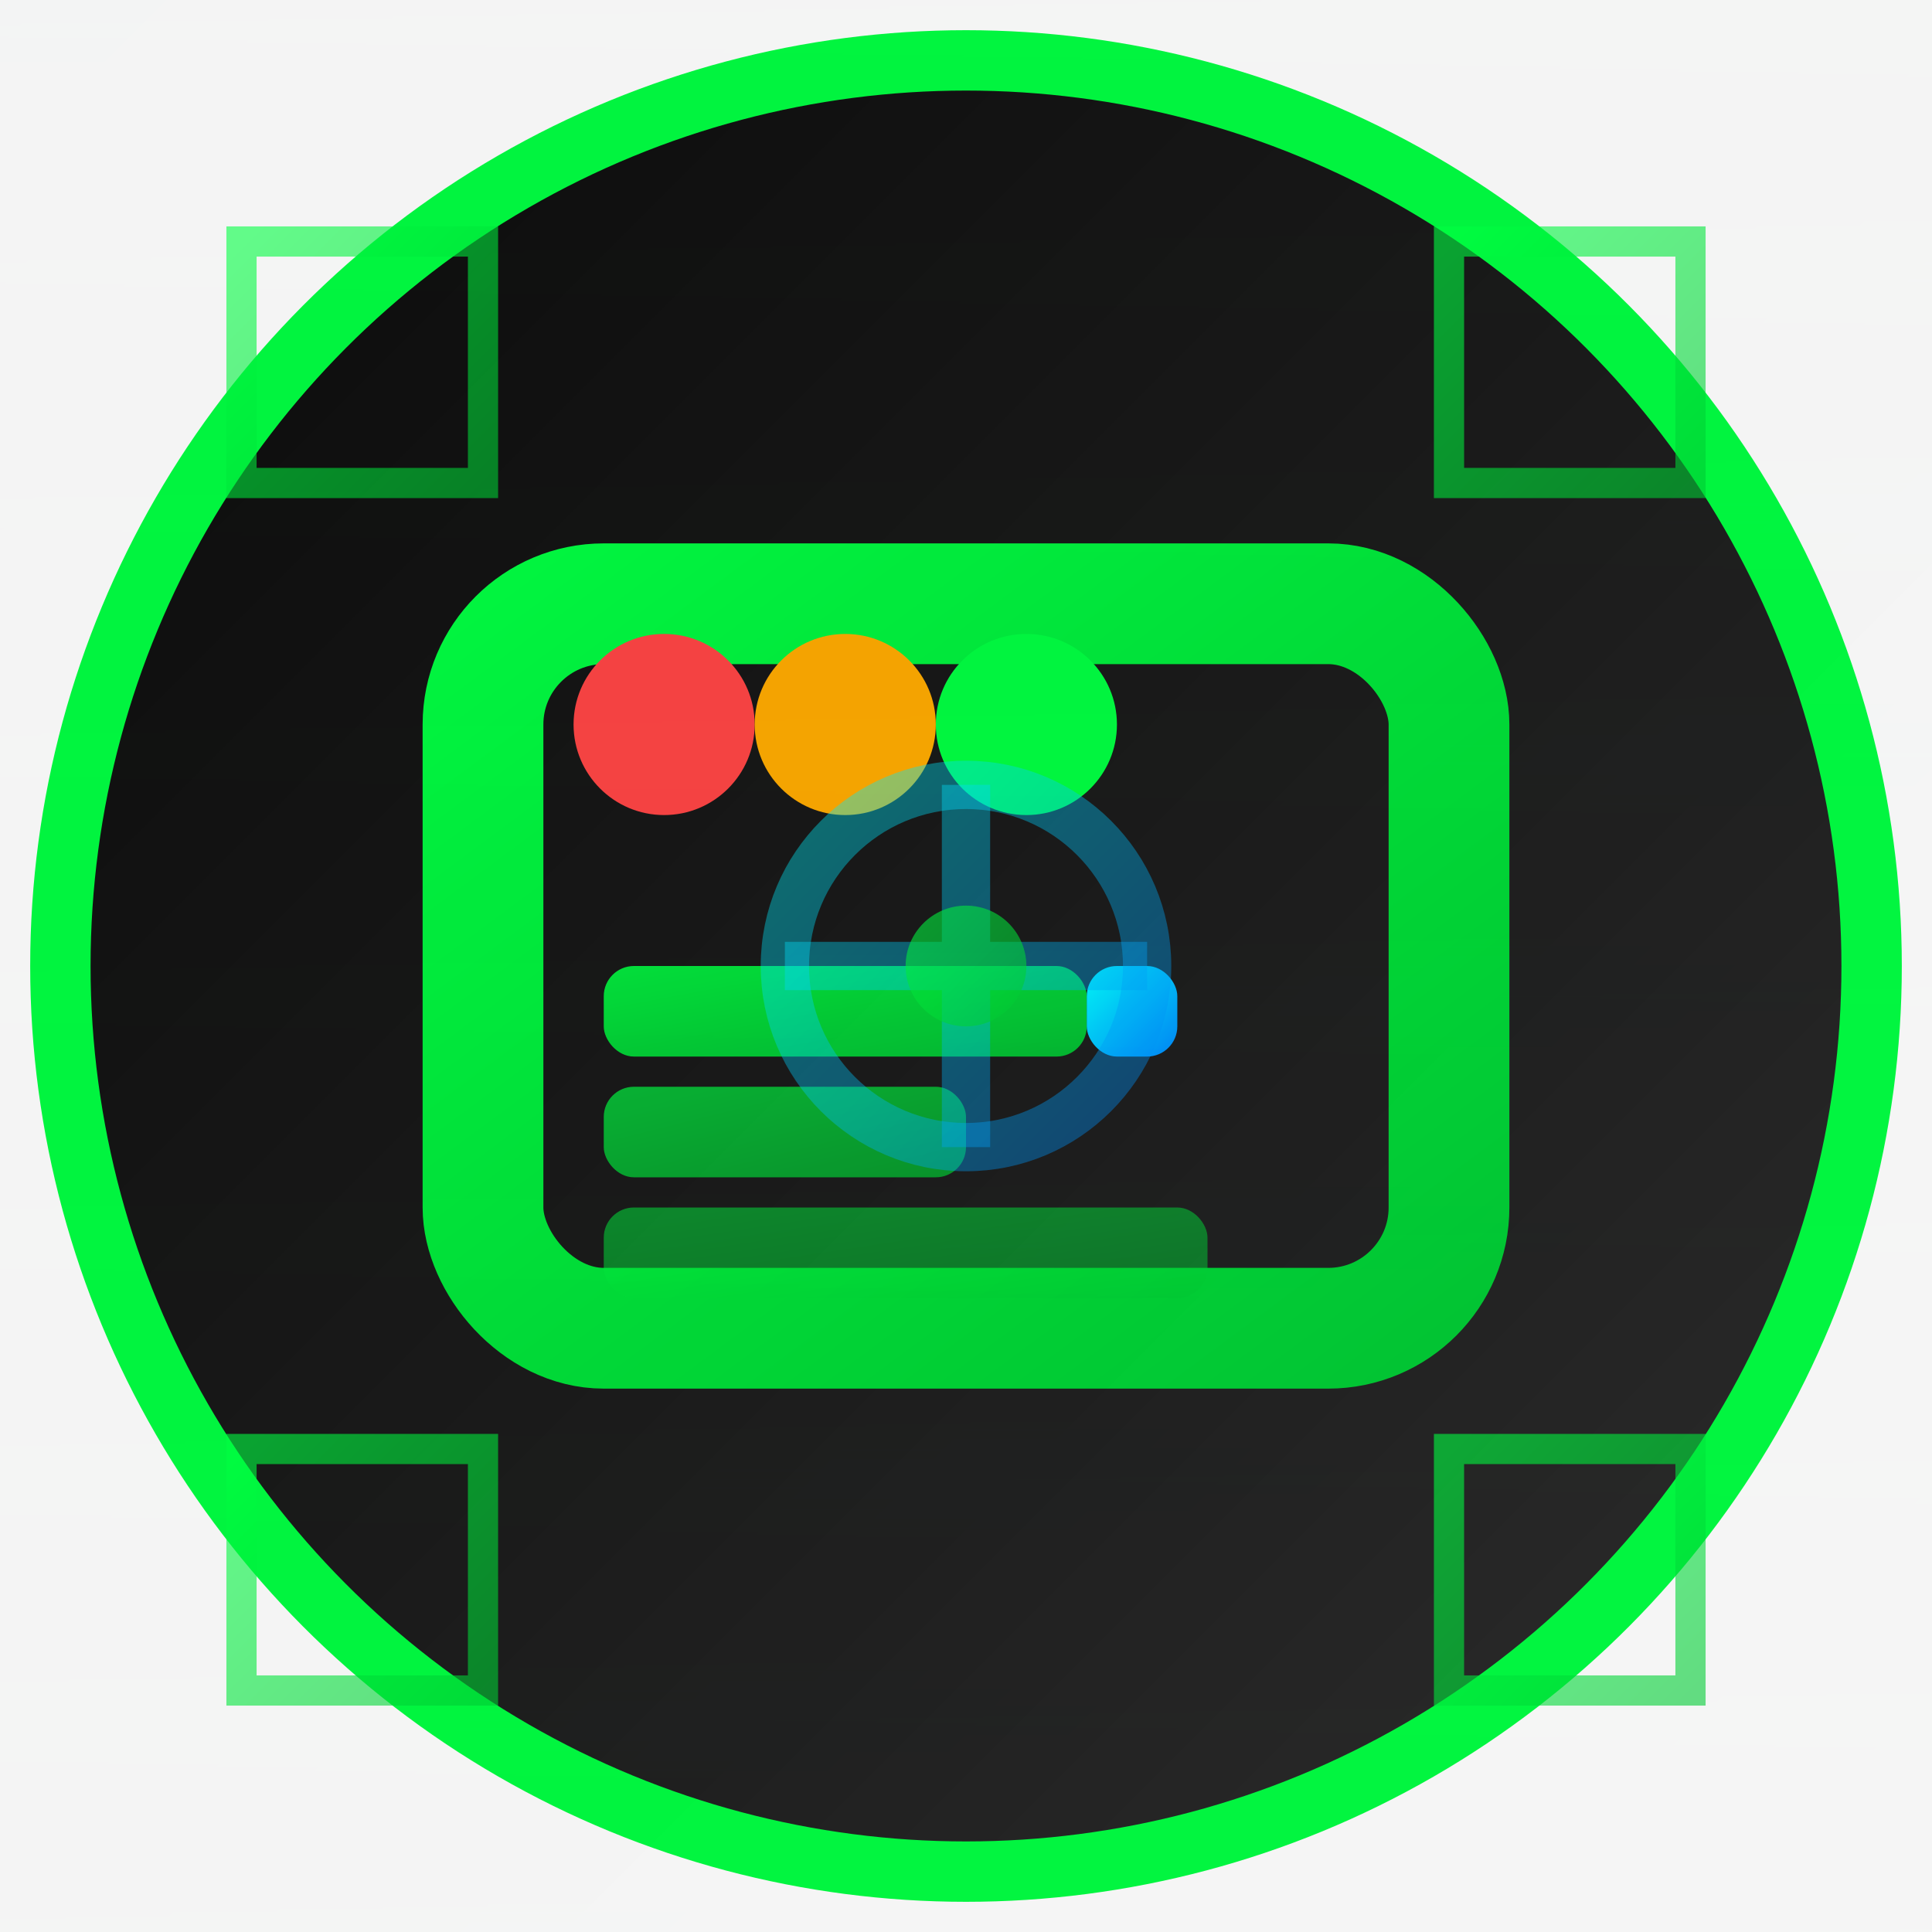<svg width="32" height="32" viewBox="0 0 32 32" fill="none" xmlns="http://www.w3.org/2000/svg">
  <!-- Background circle with retro gradient -->
  <defs>
    <linearGradient id="bgGradient" x1="0%" y1="0%" x2="100%" y2="100%">
      <stop offset="0%" style="stop-color:#0a0a0a;stop-opacity:1" />
      <stop offset="50%" style="stop-color:#1a1a1a;stop-opacity:1" />
      <stop offset="100%" style="stop-color:#2d2d2d;stop-opacity:1" />
    </linearGradient>
    
    <linearGradient id="primaryGradient" x1="0%" y1="0%" x2="100%" y2="100%">
      <stop offset="0%" style="stop-color:#00ff41;stop-opacity:1" />
      <stop offset="100%" style="stop-color:#00cc33;stop-opacity:1" />
    </linearGradient>
    
    <linearGradient id="accentGradient" x1="0%" y1="0%" x2="100%" y2="100%">
      <stop offset="0%" style="stop-color:#00ffff;stop-opacity:1" />
      <stop offset="100%" style="stop-color:#0088ff;stop-opacity:1" />
    </linearGradient>
    
    <filter id="glow" x="-50%" y="-50%" width="200%" height="200%">
      <feGaussianBlur stdDeviation="1.5" result="coloredBlur"/>
      <feMerge> 
        <feMergeNode in="coloredBlur"/>
        <feMergeNode in="SourceGraphic"/>
      </feMerge>
    </filter>
    
    <filter id="innerGlow" x="-50%" y="-50%" width="200%" height="200%">
      <feGaussianBlur stdDeviation="0.5" result="innerBlur"/>
      <feComposite in="innerBlur" in2="SourceGraphic" operator="atop"/>
    </filter>
  </defs>
  
  <!-- Background circle -->
  <circle cx="16" cy="16" r="15" fill="url(#bgGradient)" stroke="#00ff41" stroke-width="1" filter="url(#innerGlow)"/>
  
  <!-- Terminal/CLI symbol -->
  <rect x="8" y="10" width="16" height="12" rx="2" fill="none" stroke="url(#primaryGradient)" stroke-width="2" filter="url(#glow)"/>
  
  <!-- Terminal window controls -->
  <circle cx="11" cy="12" r="1.5" fill="#ff4444" filter="url(#glow)"/>
  <circle cx="14" cy="12" r="1.5" fill="#ffaa00" filter="url(#glow)"/>
  <circle cx="17" cy="12" r="1.5" fill="#00ff41" filter="url(#glow)"/>
  
  <!-- Command line text -->
  <rect x="10" y="16" width="8" height="1.5" fill="url(#primaryGradient)" opacity="0.9" rx="0.5"/>
  <rect x="10" y="18" width="6" height="1.5" fill="url(#primaryGradient)" opacity="0.7" rx="0.5"/>
  <rect x="10" y="20" width="10" height="1.5" fill="url(#primaryGradient)" opacity="0.5" rx="0.5"/>
  
  <!-- Cursor blink -->
  <rect x="18" y="16" width="1.5" height="1.5" fill="url(#accentGradient)" rx="0.5">
    <animate attributeName="opacity" values="1;0.3;1" dur="1.2s" repeatCount="indefinite"/>
  </rect>
  
  <!-- Survival tool symbol (compass/gear) -->
  <circle cx="16" cy="16" r="3" fill="none" stroke="url(#accentGradient)" stroke-width="0.8" opacity="0.4"/>
  <path d="M16 13 L16 19 M13 16 L19 16" stroke="url(#accentGradient)" stroke-width="0.8" opacity="0.4"/>
  
  <!-- Additional retro elements -->
  <circle cx="16" cy="16" r="1" fill="url(#primaryGradient)" opacity="0.6"/>
  
  <!-- Scanlines effect -->
  <rect x="0" y="0" width="32" height="32" fill="url(#bgGradient)" opacity="0.05">
    <defs>
      <pattern id="scanlines" x="0" y="0" width="32" height="4" patternUnits="userSpaceOnUse">
        <rect x="0" y="0" width="32" height="1" fill="#00ff41" opacity="0.1"/>
      </pattern>
    </defs>
    <rect x="0" y="0" width="32" height="32" fill="url(#scanlines)"/>
  </rect>
  
  <!-- Corner accents -->
  <path d="M4 4 L8 4 L8 8 L4 8 Z" fill="none" stroke="url(#primaryGradient)" stroke-width="0.5" opacity="0.6"/>
  <path d="M24 4 L28 4 L28 8 L24 8 Z" fill="none" stroke="url(#primaryGradient)" stroke-width="0.5" opacity="0.6"/>
  <path d="M4 24 L8 24 L8 28 L4 28 Z" fill="none" stroke="url(#primaryGradient)" stroke-width="0.5" opacity="0.6"/>
  <path d="M24 24 L28 24 L28 28 L24 28 Z" fill="none" stroke="url(#primaryGradient)" stroke-width="0.5" opacity="0.6"/>
</svg>
